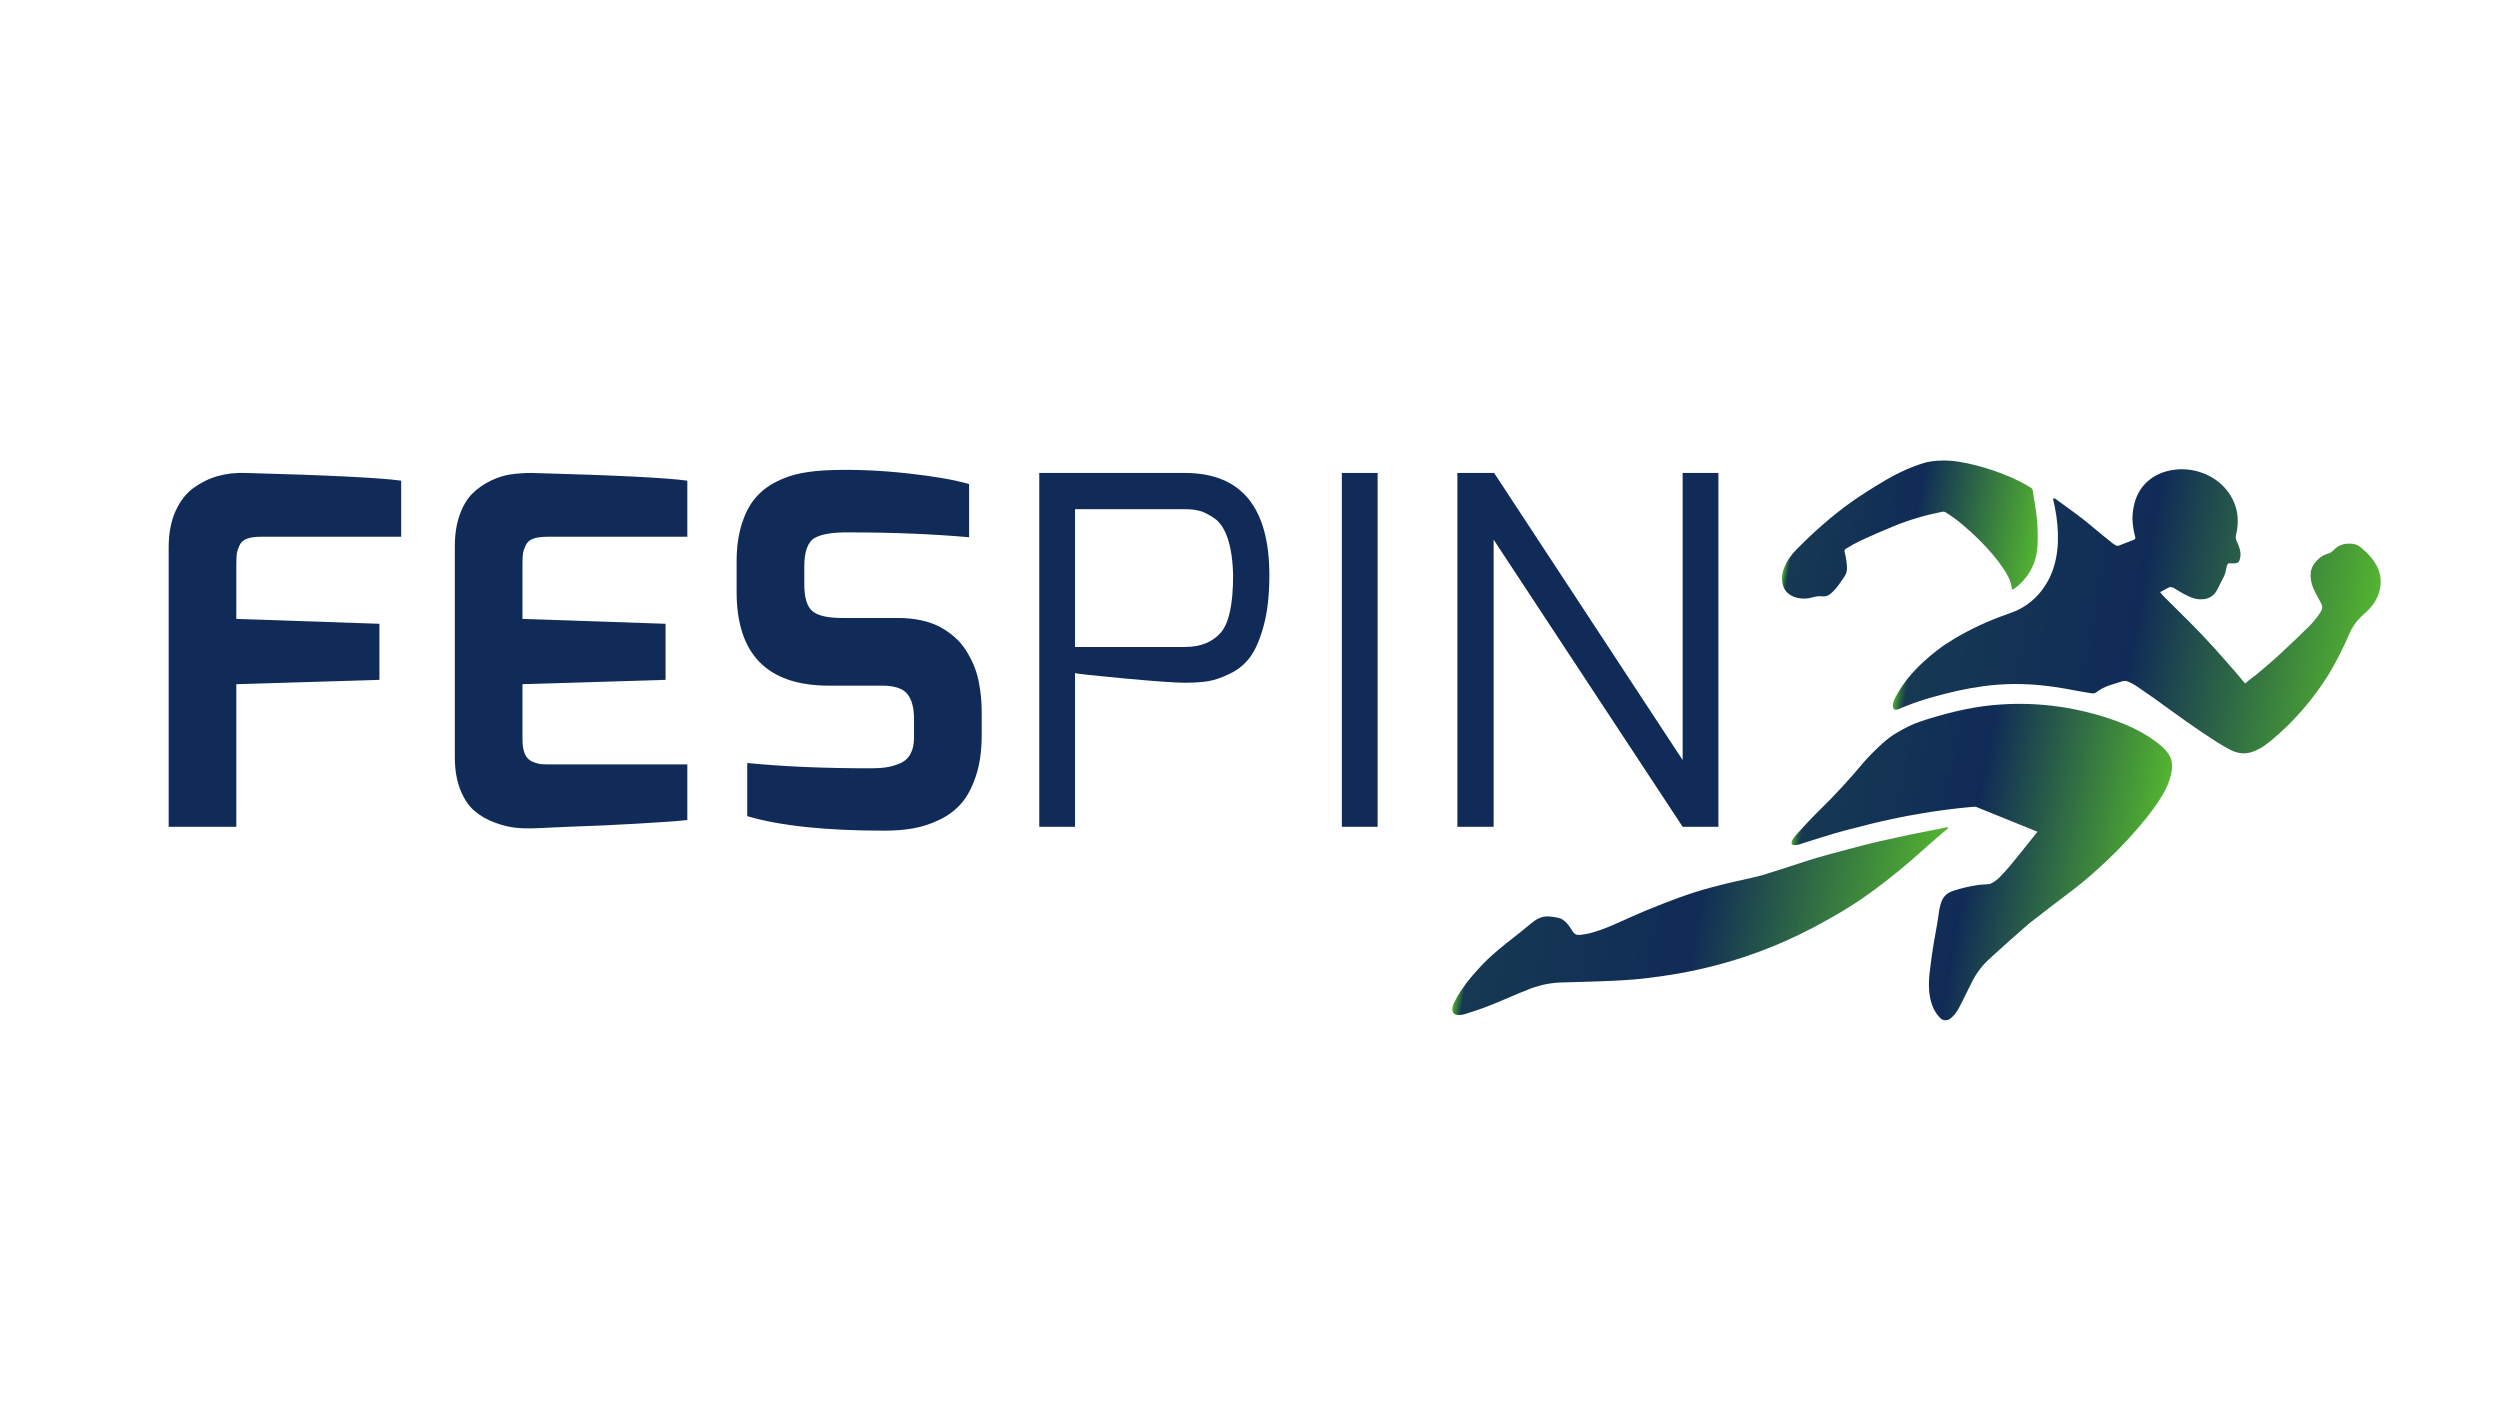 <svg xmlns="http://www.w3.org/2000/svg" xmlns:xlink="http://www.w3.org/1999/xlink" width="1920" zoomAndPan="magnify" viewBox="0 0 1440 810" height="1080" preserveAspectRatio="xMidYMid meet" version="1.2"><defs><clipPath id="88713b11b8"><path d="M 1026 265.207 L 1174 265.207 L 1174 345 L 1026 345 Z M 1026 265.207 "/></clipPath><clipPath id="dcb8b784f2"><path d="M 1034.59 344.195 C 1037.613 345.027 1040.625 345.02 1043.641 344.168 C 1044.816 343.832 1045.914 343.602 1046.945 343.48 C 1049.316 343.184 1051.367 344.195 1053.711 342.527 C 1057.184 340.055 1060.258 335.355 1062.605 331.766 C 1064.285 329.184 1063.965 326.492 1063.512 323.035 C 1063.328 321.605 1062.973 319.84 1062.453 317.73 C 1062.309 317.141 1062.551 316.523 1063.07 316.191 C 1065.922 314.375 1068.875 312.738 1071.93 311.301 C 1077.41 308.73 1083.664 306 1090.695 303.113 C 1099.395 299.543 1108.66 296.781 1118.516 294.82 C 1119.395 294.645 1120.125 294.73 1120.688 295.09 C 1124.031 297.184 1127.301 299.562 1130.496 302.254 C 1136.734 307.504 1142.441 313.133 1147.613 319.145 C 1149.535 321.379 1151.277 323.617 1152.82 325.844 C 1155.801 330.145 1158.418 334.312 1158.852 339.293 C 1158.871 339.547 1159.152 339.691 1159.375 339.562 C 1160.414 338.945 1161.391 338.242 1162.305 337.449 C 1167.305 333.117 1170.66 327.949 1172.367 321.938 C 1173.289 318.695 1173.754 314.637 1173.754 309.762 C 1173.754 303.246 1173.273 296.586 1172.051 290.004 C 1171.605 287.59 1171.219 285.121 1170.891 282.602 C 1170.797 281.902 1170.391 281.277 1169.781 280.902 C 1165.398 278.254 1160.953 275.996 1156.445 274.141 C 1150.234 271.582 1144.191 269.566 1138.332 268.082 C 1131.184 266.297 1125.312 265.125 1118.289 265.281 C 1114.199 265.375 1110.758 265.859 1107.973 266.746 C 1100.379 269.141 1093.152 272.383 1086.277 276.457 C 1077.973 281.383 1071.293 285.656 1066.223 289.27 C 1055.676 296.801 1045.152 305.922 1034.641 316.637 C 1031.504 319.84 1029.223 323.18 1027.816 326.664 C 1024.934 333.793 1026.281 341.891 1034.59 344.188 Z M 1034.59 344.195 "/></clipPath><linearGradient x1="279.003" gradientTransform="matrix(0.657,0,0,0.656,836.547,265.269)" y1="44.17" x2="519.547" gradientUnits="userSpaceOnUse" y2="86.594" id="d45e414cfb"><stop style="stop-color:#53b430;stop-opacity:1;" offset="0"/><stop style="stop-color:#53b430;stop-opacity:1;" offset="0.062"/><stop style="stop-color:#53b430;stop-opacity:1;" offset="0.078"/><stop style="stop-color:#4ba534;stop-opacity:1;" offset="0.082"/><stop style="stop-color:#449539;stop-opacity:1;" offset="0.086"/><stop style="stop-color:#367a40;stop-opacity:1;" offset="0.09"/><stop style="stop-color:#295f48;stop-opacity:1;" offset="0.094"/><stop style="stop-color:#1f4b4d;stop-opacity:1;" offset="0.098"/><stop style="stop-color:#163853;stop-opacity:1;" offset="0.102"/><stop style="stop-color:#163853;stop-opacity:1;" offset="0.109"/><stop style="stop-color:#163853;stop-opacity:1;" offset="0.125"/><stop style="stop-color:#153753;stop-opacity:1;" offset="0.156"/><stop style="stop-color:#153654;stop-opacity:1;" offset="0.188"/><stop style="stop-color:#143554;stop-opacity:1;" offset="0.219"/><stop style="stop-color:#143454;stop-opacity:1;" offset="0.25"/><stop style="stop-color:#143355;stop-opacity:1;" offset="0.281"/><stop style="stop-color:#133255;stop-opacity:1;" offset="0.312"/><stop style="stop-color:#133155;stop-opacity:1;" offset="0.344"/><stop style="stop-color:#123055;stop-opacity:1;" offset="0.375"/><stop style="stop-color:#122f56;stop-opacity:1;" offset="0.406"/><stop style="stop-color:#112e56;stop-opacity:1;" offset="0.438"/><stop style="stop-color:#112d56;stop-opacity:1;" offset="0.469"/><stop style="stop-color:#112c57;stop-opacity:1;" offset="0.5"/><stop style="stop-color:#102b57;stop-opacity:1;" offset="0.516"/><stop style="stop-color:#112c57;stop-opacity:1;" offset="0.52"/><stop style="stop-color:#112d56;stop-opacity:1;" offset="0.523"/><stop style="stop-color:#122f56;stop-opacity:1;" offset="0.527"/><stop style="stop-color:#123056;stop-opacity:1;" offset="0.531"/><stop style="stop-color:#133155;stop-opacity:1;" offset="0.535"/><stop style="stop-color:#143255;stop-opacity:1;" offset="0.539"/><stop style="stop-color:#143355;stop-opacity:1;" offset="0.543"/><stop style="stop-color:#153554;stop-opacity:1;" offset="0.547"/><stop style="stop-color:#153654;stop-opacity:1;" offset="0.551"/><stop style="stop-color:#163754;stop-opacity:1;" offset="0.555"/><stop style="stop-color:#163853;stop-opacity:1;" offset="0.559"/><stop style="stop-color:#173953;stop-opacity:1;" offset="0.562"/><stop style="stop-color:#183a53;stop-opacity:1;" offset="0.566"/><stop style="stop-color:#183c52;stop-opacity:1;" offset="0.57"/><stop style="stop-color:#193d52;stop-opacity:1;" offset="0.574"/><stop style="stop-color:#193e52;stop-opacity:1;" offset="0.578"/><stop style="stop-color:#1a3f51;stop-opacity:1;" offset="0.582"/><stop style="stop-color:#1a4051;stop-opacity:1;" offset="0.586"/><stop style="stop-color:#1b4251;stop-opacity:1;" offset="0.59"/><stop style="stop-color:#1c4350;stop-opacity:1;" offset="0.594"/><stop style="stop-color:#1c4450;stop-opacity:1;" offset="0.598"/><stop style="stop-color:#1d4550;stop-opacity:1;" offset="0.602"/><stop style="stop-color:#1d464f;stop-opacity:1;" offset="0.605"/><stop style="stop-color:#1e484f;stop-opacity:1;" offset="0.609"/><stop style="stop-color:#1f494f;stop-opacity:1;" offset="0.613"/><stop style="stop-color:#1f4a4e;stop-opacity:1;" offset="0.617"/><stop style="stop-color:#204b4e;stop-opacity:1;" offset="0.621"/><stop style="stop-color:#204c4e;stop-opacity:1;" offset="0.625"/><stop style="stop-color:#214d4d;stop-opacity:1;" offset="0.629"/><stop style="stop-color:#214f4d;stop-opacity:1;" offset="0.633"/><stop style="stop-color:#22504c;stop-opacity:1;" offset="0.637"/><stop style="stop-color:#23514c;stop-opacity:1;" offset="0.641"/><stop style="stop-color:#23524c;stop-opacity:1;" offset="0.645"/><stop style="stop-color:#24534b;stop-opacity:1;" offset="0.648"/><stop style="stop-color:#24554b;stop-opacity:1;" offset="0.652"/><stop style="stop-color:#25564b;stop-opacity:1;" offset="0.656"/><stop style="stop-color:#25574a;stop-opacity:1;" offset="0.66"/><stop style="stop-color:#26584a;stop-opacity:1;" offset="0.664"/><stop style="stop-color:#27594a;stop-opacity:1;" offset="0.668"/><stop style="stop-color:#275a49;stop-opacity:1;" offset="0.672"/><stop style="stop-color:#285c49;stop-opacity:1;" offset="0.676"/><stop style="stop-color:#285d49;stop-opacity:1;" offset="0.68"/><stop style="stop-color:#295e48;stop-opacity:1;" offset="0.684"/><stop style="stop-color:#295f48;stop-opacity:1;" offset="0.688"/><stop style="stop-color:#2a6048;stop-opacity:1;" offset="0.691"/><stop style="stop-color:#2b6247;stop-opacity:1;" offset="0.695"/><stop style="stop-color:#2b6347;stop-opacity:1;" offset="0.699"/><stop style="stop-color:#2c6447;stop-opacity:1;" offset="0.703"/><stop style="stop-color:#2c6546;stop-opacity:1;" offset="0.707"/><stop style="stop-color:#2d6646;stop-opacity:1;" offset="0.711"/><stop style="stop-color:#2e6746;stop-opacity:1;" offset="0.715"/><stop style="stop-color:#2e6945;stop-opacity:1;" offset="0.719"/><stop style="stop-color:#2f6a45;stop-opacity:1;" offset="0.723"/><stop style="stop-color:#2f6b45;stop-opacity:1;" offset="0.727"/><stop style="stop-color:#306c44;stop-opacity:1;" offset="0.73"/><stop style="stop-color:#306d44;stop-opacity:1;" offset="0.734"/><stop style="stop-color:#316f44;stop-opacity:1;" offset="0.738"/><stop style="stop-color:#327043;stop-opacity:1;" offset="0.742"/><stop style="stop-color:#327143;stop-opacity:1;" offset="0.746"/><stop style="stop-color:#337243;stop-opacity:1;" offset="0.75"/><stop style="stop-color:#337342;stop-opacity:1;" offset="0.754"/><stop style="stop-color:#347542;stop-opacity:1;" offset="0.758"/><stop style="stop-color:#347642;stop-opacity:1;" offset="0.762"/><stop style="stop-color:#357741;stop-opacity:1;" offset="0.766"/><stop style="stop-color:#367841;stop-opacity:1;" offset="0.77"/><stop style="stop-color:#367941;stop-opacity:1;" offset="0.773"/><stop style="stop-color:#377a40;stop-opacity:1;" offset="0.777"/><stop style="stop-color:#377c40;stop-opacity:1;" offset="0.781"/><stop style="stop-color:#387d40;stop-opacity:1;" offset="0.785"/><stop style="stop-color:#397e3f;stop-opacity:1;" offset="0.789"/><stop style="stop-color:#397f3f;stop-opacity:1;" offset="0.793"/><stop style="stop-color:#3a803f;stop-opacity:1;" offset="0.797"/><stop style="stop-color:#3a823e;stop-opacity:1;" offset="0.801"/><stop style="stop-color:#3b833e;stop-opacity:1;" offset="0.805"/><stop style="stop-color:#3b843e;stop-opacity:1;" offset="0.809"/><stop style="stop-color:#3c853d;stop-opacity:1;" offset="0.812"/><stop style="stop-color:#3d863d;stop-opacity:1;" offset="0.816"/><stop style="stop-color:#3d873d;stop-opacity:1;" offset="0.82"/><stop style="stop-color:#3e893c;stop-opacity:1;" offset="0.824"/><stop style="stop-color:#3e8a3c;stop-opacity:1;" offset="0.828"/><stop style="stop-color:#3f8b3c;stop-opacity:1;" offset="0.832"/><stop style="stop-color:#3f8c3b;stop-opacity:1;" offset="0.836"/><stop style="stop-color:#408d3b;stop-opacity:1;" offset="0.84"/><stop style="stop-color:#418f3b;stop-opacity:1;" offset="0.844"/><stop style="stop-color:#41903a;stop-opacity:1;" offset="0.848"/><stop style="stop-color:#42913a;stop-opacity:1;" offset="0.852"/><stop style="stop-color:#42923a;stop-opacity:1;" offset="0.855"/><stop style="stop-color:#439339;stop-opacity:1;" offset="0.859"/><stop style="stop-color:#439439;stop-opacity:1;" offset="0.863"/><stop style="stop-color:#449639;stop-opacity:1;" offset="0.867"/><stop style="stop-color:#459738;stop-opacity:1;" offset="0.871"/><stop style="stop-color:#459838;stop-opacity:1;" offset="0.875"/><stop style="stop-color:#469938;stop-opacity:1;" offset="0.879"/><stop style="stop-color:#469a37;stop-opacity:1;" offset="0.883"/><stop style="stop-color:#479c37;stop-opacity:1;" offset="0.887"/><stop style="stop-color:#489d37;stop-opacity:1;" offset="0.891"/><stop style="stop-color:#489e36;stop-opacity:1;" offset="0.895"/><stop style="stop-color:#499f36;stop-opacity:1;" offset="0.898"/><stop style="stop-color:#49a036;stop-opacity:1;" offset="0.902"/><stop style="stop-color:#4aa135;stop-opacity:1;" offset="0.906"/><stop style="stop-color:#4aa335;stop-opacity:1;" offset="0.91"/><stop style="stop-color:#4ba435;stop-opacity:1;" offset="0.914"/><stop style="stop-color:#4ca534;stop-opacity:1;" offset="0.918"/><stop style="stop-color:#4ca634;stop-opacity:1;" offset="0.922"/><stop style="stop-color:#4da734;stop-opacity:1;" offset="0.926"/><stop style="stop-color:#4da933;stop-opacity:1;" offset="0.93"/><stop style="stop-color:#4eaa33;stop-opacity:1;" offset="0.934"/><stop style="stop-color:#4eab33;stop-opacity:1;" offset="0.938"/><stop style="stop-color:#4fac32;stop-opacity:1;" offset="0.941"/><stop style="stop-color:#50ad32;stop-opacity:1;" offset="0.945"/><stop style="stop-color:#50af32;stop-opacity:1;" offset="0.949"/><stop style="stop-color:#51b031;stop-opacity:1;" offset="0.953"/><stop style="stop-color:#51b131;stop-opacity:1;" offset="0.957"/><stop style="stop-color:#52b230;stop-opacity:1;" offset="0.961"/><stop style="stop-color:#52b330;stop-opacity:1;" offset="0.965"/><stop style="stop-color:#53b430;stop-opacity:1;" offset="0.969"/><stop style="stop-color:#53b430;stop-opacity:1;" offset="1"/></linearGradient><clipPath id="d178acd500"><path d="M 1090 270 L 1371.297 270 L 1371.297 434 L 1090 434 Z M 1090 270 "/></clipPath><clipPath id="b98c55c3b9"><path d="M 1360.375 315.727 C 1357.801 313.492 1355.473 312.961 1352.125 313.164 C 1349.379 313.336 1347.16 314.176 1345.457 315.691 C 1343.973 317.016 1342.875 318.453 1340.828 318.945 C 1337.68 319.688 1334.836 322.16 1333.016 324.656 C 1329.379 329.648 1330.922 336.352 1333.734 341.465 C 1334.98 343.723 1336.078 345.773 1337.035 347.617 C 1337.852 349.188 1337.793 350.715 1336.852 352.211 C 1334.992 355.156 1332.906 357.828 1330.566 360.215 C 1326.887 363.977 1320.754 369.828 1312.184 377.762 C 1309.316 380.406 1305.215 383.957 1299.859 388.398 C 1297.777 390.129 1295.395 391.617 1293.496 393.508 C 1293.363 393.641 1293.148 393.633 1293.023 393.488 L 1287.242 386.633 L 1275.906 373.777 C 1265.953 362.73 1256.672 353.801 1246.559 343.762 C 1245.84 343.051 1245.125 342.258 1244.402 341.387 C 1244.285 341.242 1244.332 341.023 1244.496 340.934 C 1245.895 340.211 1247.305 339.445 1248.738 338.625 C 1249.809 338.008 1250.852 338 1251.879 338.598 C 1256.469 341.281 1258.84 342.863 1262.566 344.266 C 1267.773 346.223 1274.219 345.387 1276.988 339.895 C 1278.539 336.832 1279.891 334.168 1281.035 331.906 C 1281.594 330.789 1282.105 329 1282.566 326.523 C 1282.789 325.336 1283.203 324.328 1284.508 324.449 C 1285.875 324.582 1287.059 324.57 1288.043 324.398 C 1288.465 324.328 1288.996 324.02 1289.645 323.469 C 1290.77 320.941 1290.828 318.266 1289.828 315.422 C 1289.336 314.02 1288.82 312.746 1288.281 311.609 C 1287.809 310.613 1287.664 309.348 1287.871 308.52 C 1289.77 301.125 1289.207 294.277 1286.184 287.969 C 1280.141 275.367 1265.52 268.594 1251.863 270.637 C 1239.883 272.426 1231.168 279.98 1228.93 292.23 C 1228.449 294.832 1228.25 297.203 1228.312 299.34 C 1228.477 302.719 1229.008 306.086 1229.906 309.426 C 1230.062 310.016 1229.762 310.625 1229.191 310.852 L 1220.535 314.242 C 1219.957 314.465 1219.305 314.434 1218.766 314.137 C 1217.953 313.695 1217.23 313.238 1216.598 312.738 C 1213.789 310.543 1209.398 306.938 1203.43 301.941 C 1199.699 298.816 1193.254 293.973 1184.086 287.426 C 1183.719 287.164 1183.336 287.039 1182.949 287.066 C 1182.707 287.078 1182.543 287.312 1182.594 287.543 C 1185.629 300.285 1186.84 314.293 1182.941 326.746 C 1179.461 337.91 1171.723 347.27 1160.977 351.938 C 1160.098 352.316 1158.234 353.027 1155.367 354.062 C 1145.09 357.656 1135.258 362.238 1125.879 367.789 C 1124.559 368.57 1123.242 369.41 1121.93 370.301 C 1120.82 370.957 1119.715 371.68 1118.617 372.473 C 1108.832 379.598 1099.172 388.645 1093.383 398.809 C 1091.707 401.75 1089.152 405.766 1090.875 408.363 C 1091.367 409.098 1092.82 408.77 1093.461 408.496 C 1099.914 405.711 1106.391 403.422 1112.898 401.613 C 1123.219 398.738 1131.797 396.723 1141.938 395.305 C 1154.055 393.621 1166.527 393.562 1179.363 395.129 C 1184.734 395.785 1191.527 396.914 1199.746 398.516 C 1200.441 398.645 1202.082 398.914 1204.672 399.309 C 1205.828 399.48 1206.648 399.375 1207.141 398.992 C 1209.539 397.129 1212.141 395.727 1214.945 394.793 C 1219.055 393.43 1221.551 392.637 1222.426 392.414 C 1223.555 392.125 1224.48 392.117 1225.219 392.395 C 1227.074 393.09 1228.93 394.066 1230.773 395.32 C 1234.059 397.559 1237.309 399.793 1240.516 402.031 C 1255.285 412.715 1264.871 419.773 1277.238 427.633 C 1279.484 429.059 1281.91 430.453 1284.508 431.812 C 1288.148 433.715 1292.078 434.516 1296.062 433.453 C 1300.582 432.254 1304.621 429.516 1308.188 426.543 C 1311.855 423.488 1315.191 420.469 1318.191 417.477 C 1326.973 408.73 1334.652 399.113 1341.227 388.605 C 1345.758 381.043 1349.758 373.203 1353.227 365.07 C 1354.855 361.254 1357.082 358.004 1359.906 355.32 C 1361.379 353.918 1362.496 352.875 1363.258 352.188 C 1366.555 349.176 1369.023 345.527 1370.273 341.434 C 1373.609 330.461 1368.277 322.562 1360.355 315.719 Z M 1360.375 315.727 "/></clipPath><linearGradient x1="370.065" gradientTransform="matrix(0.657,0,0,0.656,836.547,265.269)" y1="87.389" x2="829.907" gradientUnits="userSpaceOnUse" y2="168.472" id="ce96831899"><stop style="stop-color:#53b430;stop-opacity:1;" offset="0"/><stop style="stop-color:#53b430;stop-opacity:1;" offset="0.062"/><stop style="stop-color:#53b430;stop-opacity:1;" offset="0.078"/><stop style="stop-color:#4ba434;stop-opacity:1;" offset="0.082"/><stop style="stop-color:#439439;stop-opacity:1;" offset="0.086"/><stop style="stop-color:#367841;stop-opacity:1;" offset="0.09"/><stop style="stop-color:#285c49;stop-opacity:1;" offset="0.094"/><stop style="stop-color:#1f4a4e;stop-opacity:1;" offset="0.098"/><stop style="stop-color:#163853;stop-opacity:1;" offset="0.102"/><stop style="stop-color:#163853;stop-opacity:1;" offset="0.109"/><stop style="stop-color:#163853;stop-opacity:1;" offset="0.125"/><stop style="stop-color:#153753;stop-opacity:1;" offset="0.141"/><stop style="stop-color:#153753;stop-opacity:1;" offset="0.156"/><stop style="stop-color:#153654;stop-opacity:1;" offset="0.172"/><stop style="stop-color:#153654;stop-opacity:1;" offset="0.188"/><stop style="stop-color:#153554;stop-opacity:1;" offset="0.203"/><stop style="stop-color:#143554;stop-opacity:1;" offset="0.219"/><stop style="stop-color:#143454;stop-opacity:1;" offset="0.234"/><stop style="stop-color:#143454;stop-opacity:1;" offset="0.25"/><stop style="stop-color:#143354;stop-opacity:1;" offset="0.266"/><stop style="stop-color:#133255;stop-opacity:1;" offset="0.281"/><stop style="stop-color:#133255;stop-opacity:1;" offset="0.297"/><stop style="stop-color:#133155;stop-opacity:1;" offset="0.312"/><stop style="stop-color:#133155;stop-opacity:1;" offset="0.328"/><stop style="stop-color:#123055;stop-opacity:1;" offset="0.344"/><stop style="stop-color:#123055;stop-opacity:1;" offset="0.359"/><stop style="stop-color:#122f56;stop-opacity:1;" offset="0.375"/><stop style="stop-color:#122f56;stop-opacity:1;" offset="0.391"/><stop style="stop-color:#122e56;stop-opacity:1;" offset="0.406"/><stop style="stop-color:#112e56;stop-opacity:1;" offset="0.422"/><stop style="stop-color:#112d56;stop-opacity:1;" offset="0.438"/><stop style="stop-color:#112d56;stop-opacity:1;" offset="0.453"/><stop style="stop-color:#112c57;stop-opacity:1;" offset="0.469"/><stop style="stop-color:#102c57;stop-opacity:1;" offset="0.484"/><stop style="stop-color:#102b57;stop-opacity:1;" offset="0.5"/><stop style="stop-color:#102c57;stop-opacity:1;" offset="0.508"/><stop style="stop-color:#112d56;stop-opacity:1;" offset="0.512"/><stop style="stop-color:#122f56;stop-opacity:1;" offset="0.516"/><stop style="stop-color:#123056;stop-opacity:1;" offset="0.52"/><stop style="stop-color:#133155;stop-opacity:1;" offset="0.523"/><stop style="stop-color:#143255;stop-opacity:1;" offset="0.527"/><stop style="stop-color:#143355;stop-opacity:1;" offset="0.531"/><stop style="stop-color:#153554;stop-opacity:1;" offset="0.535"/><stop style="stop-color:#153654;stop-opacity:1;" offset="0.539"/><stop style="stop-color:#163754;stop-opacity:1;" offset="0.543"/><stop style="stop-color:#173853;stop-opacity:1;" offset="0.547"/><stop style="stop-color:#173a53;stop-opacity:1;" offset="0.551"/><stop style="stop-color:#183b53;stop-opacity:1;" offset="0.555"/><stop style="stop-color:#183c52;stop-opacity:1;" offset="0.559"/><stop style="stop-color:#193d52;stop-opacity:1;" offset="0.562"/><stop style="stop-color:#193e51;stop-opacity:1;" offset="0.566"/><stop style="stop-color:#1a4051;stop-opacity:1;" offset="0.57"/><stop style="stop-color:#1b4151;stop-opacity:1;" offset="0.574"/><stop style="stop-color:#1b4250;stop-opacity:1;" offset="0.578"/><stop style="stop-color:#1c4350;stop-opacity:1;" offset="0.582"/><stop style="stop-color:#1c4450;stop-opacity:1;" offset="0.586"/><stop style="stop-color:#1d464f;stop-opacity:1;" offset="0.59"/><stop style="stop-color:#1e474f;stop-opacity:1;" offset="0.594"/><stop style="stop-color:#1e484f;stop-opacity:1;" offset="0.598"/><stop style="stop-color:#1f494e;stop-opacity:1;" offset="0.602"/><stop style="stop-color:#1f4b4e;stop-opacity:1;" offset="0.605"/><stop style="stop-color:#204c4e;stop-opacity:1;" offset="0.609"/><stop style="stop-color:#214d4d;stop-opacity:1;" offset="0.613"/><stop style="stop-color:#214e4d;stop-opacity:1;" offset="0.617"/><stop style="stop-color:#224f4d;stop-opacity:1;" offset="0.621"/><stop style="stop-color:#22514c;stop-opacity:1;" offset="0.625"/><stop style="stop-color:#23524c;stop-opacity:1;" offset="0.629"/><stop style="stop-color:#24534c;stop-opacity:1;" offset="0.633"/><stop style="stop-color:#24544b;stop-opacity:1;" offset="0.637"/><stop style="stop-color:#25554b;stop-opacity:1;" offset="0.641"/><stop style="stop-color:#25574b;stop-opacity:1;" offset="0.645"/><stop style="stop-color:#26584a;stop-opacity:1;" offset="0.648"/><stop style="stop-color:#27594a;stop-opacity:1;" offset="0.652"/><stop style="stop-color:#275a49;stop-opacity:1;" offset="0.656"/><stop style="stop-color:#285c49;stop-opacity:1;" offset="0.66"/><stop style="stop-color:#285d49;stop-opacity:1;" offset="0.664"/><stop style="stop-color:#295e48;stop-opacity:1;" offset="0.668"/><stop style="stop-color:#295f48;stop-opacity:1;" offset="0.672"/><stop style="stop-color:#2a6048;stop-opacity:1;" offset="0.676"/><stop style="stop-color:#2b6247;stop-opacity:1;" offset="0.68"/><stop style="stop-color:#2b6347;stop-opacity:1;" offset="0.684"/><stop style="stop-color:#2c6447;stop-opacity:1;" offset="0.688"/><stop style="stop-color:#2c6546;stop-opacity:1;" offset="0.691"/><stop style="stop-color:#2d6646;stop-opacity:1;" offset="0.695"/><stop style="stop-color:#2e6846;stop-opacity:1;" offset="0.699"/><stop style="stop-color:#2e6945;stop-opacity:1;" offset="0.703"/><stop style="stop-color:#2f6a45;stop-opacity:1;" offset="0.707"/><stop style="stop-color:#2f6b45;stop-opacity:1;" offset="0.711"/><stop style="stop-color:#306d44;stop-opacity:1;" offset="0.715"/><stop style="stop-color:#316e44;stop-opacity:1;" offset="0.719"/><stop style="stop-color:#316f44;stop-opacity:1;" offset="0.723"/><stop style="stop-color:#327043;stop-opacity:1;" offset="0.727"/><stop style="stop-color:#327143;stop-opacity:1;" offset="0.73"/><stop style="stop-color:#337343;stop-opacity:1;" offset="0.734"/><stop style="stop-color:#347442;stop-opacity:1;" offset="0.738"/><stop style="stop-color:#347542;stop-opacity:1;" offset="0.742"/><stop style="stop-color:#357642;stop-opacity:1;" offset="0.746"/><stop style="stop-color:#357741;stop-opacity:1;" offset="0.75"/><stop style="stop-color:#367941;stop-opacity:1;" offset="0.754"/><stop style="stop-color:#377a40;stop-opacity:1;" offset="0.758"/><stop style="stop-color:#377b40;stop-opacity:1;" offset="0.762"/><stop style="stop-color:#387c40;stop-opacity:1;" offset="0.766"/><stop style="stop-color:#387e3f;stop-opacity:1;" offset="0.77"/><stop style="stop-color:#397f3f;stop-opacity:1;" offset="0.773"/><stop style="stop-color:#39803f;stop-opacity:1;" offset="0.777"/><stop style="stop-color:#3a813e;stop-opacity:1;" offset="0.781"/><stop style="stop-color:#3b823e;stop-opacity:1;" offset="0.785"/><stop style="stop-color:#3b843e;stop-opacity:1;" offset="0.789"/><stop style="stop-color:#3c853d;stop-opacity:1;" offset="0.793"/><stop style="stop-color:#3c863d;stop-opacity:1;" offset="0.797"/><stop style="stop-color:#3d873d;stop-opacity:1;" offset="0.801"/><stop style="stop-color:#3e893c;stop-opacity:1;" offset="0.805"/><stop style="stop-color:#3e8a3c;stop-opacity:1;" offset="0.809"/><stop style="stop-color:#3f8b3c;stop-opacity:1;" offset="0.812"/><stop style="stop-color:#3f8c3b;stop-opacity:1;" offset="0.816"/><stop style="stop-color:#408d3b;stop-opacity:1;" offset="0.82"/><stop style="stop-color:#418f3b;stop-opacity:1;" offset="0.824"/><stop style="stop-color:#41903a;stop-opacity:1;" offset="0.828"/><stop style="stop-color:#42913a;stop-opacity:1;" offset="0.832"/><stop style="stop-color:#42923a;stop-opacity:1;" offset="0.836"/><stop style="stop-color:#439339;stop-opacity:1;" offset="0.84"/><stop style="stop-color:#449539;stop-opacity:1;" offset="0.844"/><stop style="stop-color:#449639;stop-opacity:1;" offset="0.848"/><stop style="stop-color:#459738;stop-opacity:1;" offset="0.852"/><stop style="stop-color:#459838;stop-opacity:1;" offset="0.855"/><stop style="stop-color:#469a37;stop-opacity:1;" offset="0.859"/><stop style="stop-color:#479b37;stop-opacity:1;" offset="0.863"/><stop style="stop-color:#479c37;stop-opacity:1;" offset="0.867"/><stop style="stop-color:#489d36;stop-opacity:1;" offset="0.871"/><stop style="stop-color:#489e36;stop-opacity:1;" offset="0.875"/><stop style="stop-color:#49a036;stop-opacity:1;" offset="0.879"/><stop style="stop-color:#49a135;stop-opacity:1;" offset="0.883"/><stop style="stop-color:#4aa235;stop-opacity:1;" offset="0.887"/><stop style="stop-color:#4ba335;stop-opacity:1;" offset="0.891"/><stop style="stop-color:#4ba434;stop-opacity:1;" offset="0.895"/><stop style="stop-color:#4ca634;stop-opacity:1;" offset="0.898"/><stop style="stop-color:#4ca734;stop-opacity:1;" offset="0.902"/><stop style="stop-color:#4da833;stop-opacity:1;" offset="0.906"/><stop style="stop-color:#4ea933;stop-opacity:1;" offset="0.91"/><stop style="stop-color:#4eab33;stop-opacity:1;" offset="0.914"/><stop style="stop-color:#4fac32;stop-opacity:1;" offset="0.918"/><stop style="stop-color:#4fad32;stop-opacity:1;" offset="0.922"/><stop style="stop-color:#50ae32;stop-opacity:1;" offset="0.926"/><stop style="stop-color:#51af31;stop-opacity:1;" offset="0.93"/><stop style="stop-color:#51b131;stop-opacity:1;" offset="0.934"/><stop style="stop-color:#52b231;stop-opacity:1;" offset="0.938"/><stop style="stop-color:#52b330;stop-opacity:1;" offset="0.941"/><stop style="stop-color:#53b430;stop-opacity:1;" offset="0.945"/><stop style="stop-color:#53b430;stop-opacity:1;" offset="0.953"/><stop style="stop-color:#53b430;stop-opacity:1;" offset="0.969"/><stop style="stop-color:#53b430;stop-opacity:1;" offset="1"/></linearGradient><clipPath id="9bfd0fa270"><path d="M 1031 405 L 1252 405 L 1252 587.707 L 1031 587.707 Z M 1031 405 "/></clipPath><clipPath id="881ab85caf"><path d="M 1245.297 430.035 C 1236.527 422.457 1225.961 417.523 1214.754 413.82 C 1192.781 406.57 1170.477 404.012 1147.82 406.16 C 1140.996 406.801 1133.832 408.016 1126.344 409.812 C 1118.863 411.605 1111.875 413.617 1105.383 415.848 C 1101.457 417.199 1097.035 419.359 1092.117 422.332 C 1089.477 423.918 1086.895 425.855 1084.371 428.125 C 1080.711 431.418 1077.199 434.938 1073.844 438.668 C 1065.742 448.445 1057.133 457.797 1047.996 466.711 C 1042.82 471.77 1038.953 476.113 1034.512 480.957 C 1033.445 482.113 1031.668 484.328 1031.961 485.84 C 1032.047 486.285 1032.402 486.625 1032.848 486.691 C 1033.965 486.863 1035.074 486.777 1036.172 486.434 C 1045.152 483.652 1054.551 480.453 1063.371 478.18 C 1072.68 475.793 1077.383 474.594 1077.461 474.574 C 1096.285 470.008 1114.973 466.688 1134.809 464.875 C 1135.887 464.797 1136.938 464.73 1137.977 464.66 L 1173.578 479.086 C 1173.254 479.488 1172.926 479.887 1172.605 480.293 C 1166.293 488.254 1161.477 494.242 1158.16 498.254 C 1156.031 500.816 1153.996 503.023 1151.684 505.383 C 1150.074 507.023 1148.23 508.297 1146.141 509.195 C 1144 509.457 1141.484 509.48 1139.711 509.715 C 1134.93 510.371 1130.074 511.492 1125.148 513.086 C 1120.727 514.512 1118.719 517.168 1117.648 521.359 C 1117.246 522.93 1116.988 524.117 1116.898 524.918 C 1116.496 528.344 1115.543 534.059 1114.039 542.062 C 1113.305 545.973 1112.453 552.008 1111.473 560.156 C 1110.422 568.938 1110.914 580.207 1117.961 586.758 C 1118.738 587.473 1119.855 587.762 1121.32 587.609 C 1124.379 587.297 1127.898 581.699 1129.074 579.23 C 1130.207 576.848 1132.531 572.172 1136.059 565.195 C 1138.18 560.996 1140.91 557.211 1144.27 553.832 C 1144.551 553.551 1145.727 552.469 1147.789 550.578 C 1154.77 544.215 1161.801 537.969 1168.898 531.828 C 1177.043 525.461 1185.223 519.188 1193.426 513.008 C 1199.582 508.371 1206.406 502.512 1213.898 495.43 C 1221.879 487.887 1229.309 479.855 1236.18 471.324 C 1238.879 467.973 1241.434 464.461 1243.852 460.789 C 1247.121 455.82 1249.887 450.223 1250.852 444.301 C 1251.543 440.082 1251.082 437.109 1248.641 433.73 C 1247.582 432.273 1246.473 431.047 1245.305 430.043 Z M 1245.297 430.035 "/></clipPath><linearGradient x1="278.316" gradientTransform="matrix(0.657,0,0,0.656,836.547,265.269)" y1="317.747" x2="650.852" gradientUnits="userSpaceOnUse" y2="383.444" id="4e47e57cdf"><stop style="stop-color:#53b430;stop-opacity:1;" offset="0"/><stop style="stop-color:#53b430;stop-opacity:1;" offset="0.031"/><stop style="stop-color:#53b430;stop-opacity:1;" offset="0.047"/><stop style="stop-color:#53b430;stop-opacity:1;" offset="0.055"/><stop style="stop-color:#4aa335;stop-opacity:1;" offset="0.059"/><stop style="stop-color:#42923a;stop-opacity:1;" offset="0.062"/><stop style="stop-color:#347542;stop-opacity:1;" offset="0.066"/><stop style="stop-color:#26584a;stop-opacity:1;" offset="0.07"/><stop style="stop-color:#1e484e;stop-opacity:1;" offset="0.074"/><stop style="stop-color:#163853;stop-opacity:1;" offset="0.078"/><stop style="stop-color:#163853;stop-opacity:1;" offset="0.094"/><stop style="stop-color:#163753;stop-opacity:1;" offset="0.109"/><stop style="stop-color:#153753;stop-opacity:1;" offset="0.125"/><stop style="stop-color:#153653;stop-opacity:1;" offset="0.129"/><stop style="stop-color:#153654;stop-opacity:1;" offset="0.141"/><stop style="stop-color:#153654;stop-opacity:1;" offset="0.156"/><stop style="stop-color:#153554;stop-opacity:1;" offset="0.172"/><stop style="stop-color:#143554;stop-opacity:1;" offset="0.188"/><stop style="stop-color:#143454;stop-opacity:1;" offset="0.203"/><stop style="stop-color:#143454;stop-opacity:1;" offset="0.219"/><stop style="stop-color:#143354;stop-opacity:1;" offset="0.234"/><stop style="stop-color:#133355;stop-opacity:1;" offset="0.25"/><stop style="stop-color:#133255;stop-opacity:1;" offset="0.266"/><stop style="stop-color:#133255;stop-opacity:1;" offset="0.281"/><stop style="stop-color:#133155;stop-opacity:1;" offset="0.297"/><stop style="stop-color:#133155;stop-opacity:1;" offset="0.312"/><stop style="stop-color:#123055;stop-opacity:1;" offset="0.328"/><stop style="stop-color:#122f56;stop-opacity:1;" offset="0.344"/><stop style="stop-color:#122f56;stop-opacity:1;" offset="0.359"/><stop style="stop-color:#122e56;stop-opacity:1;" offset="0.375"/><stop style="stop-color:#112e56;stop-opacity:1;" offset="0.391"/><stop style="stop-color:#112d56;stop-opacity:1;" offset="0.406"/><stop style="stop-color:#112d56;stop-opacity:1;" offset="0.422"/><stop style="stop-color:#112c57;stop-opacity:1;" offset="0.438"/><stop style="stop-color:#102c57;stop-opacity:1;" offset="0.453"/><stop style="stop-color:#102b57;stop-opacity:1;" offset="0.469"/><stop style="stop-color:#112c57;stop-opacity:1;" offset="0.473"/><stop style="stop-color:#112e56;stop-opacity:1;" offset="0.477"/><stop style="stop-color:#122f56;stop-opacity:1;" offset="0.48"/><stop style="stop-color:#123056;stop-opacity:1;" offset="0.484"/><stop style="stop-color:#133155;stop-opacity:1;" offset="0.488"/><stop style="stop-color:#143355;stop-opacity:1;" offset="0.492"/><stop style="stop-color:#143454;stop-opacity:1;" offset="0.496"/><stop style="stop-color:#153554;stop-opacity:1;" offset="0.5"/><stop style="stop-color:#163654;stop-opacity:1;" offset="0.504"/><stop style="stop-color:#163853;stop-opacity:1;" offset="0.508"/><stop style="stop-color:#173953;stop-opacity:1;" offset="0.512"/><stop style="stop-color:#173a53;stop-opacity:1;" offset="0.516"/><stop style="stop-color:#183b52;stop-opacity:1;" offset="0.52"/><stop style="stop-color:#193d52;stop-opacity:1;" offset="0.523"/><stop style="stop-color:#193e52;stop-opacity:1;" offset="0.527"/><stop style="stop-color:#1a3f51;stop-opacity:1;" offset="0.531"/><stop style="stop-color:#1a4051;stop-opacity:1;" offset="0.535"/><stop style="stop-color:#1b4251;stop-opacity:1;" offset="0.539"/><stop style="stop-color:#1c4350;stop-opacity:1;" offset="0.543"/><stop style="stop-color:#1c4450;stop-opacity:1;" offset="0.547"/><stop style="stop-color:#1d454f;stop-opacity:1;" offset="0.551"/><stop style="stop-color:#1d474f;stop-opacity:1;" offset="0.555"/><stop style="stop-color:#1e484f;stop-opacity:1;" offset="0.559"/><stop style="stop-color:#1f494e;stop-opacity:1;" offset="0.562"/><stop style="stop-color:#1f4a4e;stop-opacity:1;" offset="0.566"/><stop style="stop-color:#204c4e;stop-opacity:1;" offset="0.57"/><stop style="stop-color:#204d4d;stop-opacity:1;" offset="0.574"/><stop style="stop-color:#214e4d;stop-opacity:1;" offset="0.578"/><stop style="stop-color:#224f4d;stop-opacity:1;" offset="0.582"/><stop style="stop-color:#22514c;stop-opacity:1;" offset="0.586"/><stop style="stop-color:#23524c;stop-opacity:1;" offset="0.59"/><stop style="stop-color:#24534c;stop-opacity:1;" offset="0.594"/><stop style="stop-color:#24544b;stop-opacity:1;" offset="0.598"/><stop style="stop-color:#25564b;stop-opacity:1;" offset="0.602"/><stop style="stop-color:#25574b;stop-opacity:1;" offset="0.605"/><stop style="stop-color:#26584a;stop-opacity:1;" offset="0.609"/><stop style="stop-color:#27594a;stop-opacity:1;" offset="0.613"/><stop style="stop-color:#275b49;stop-opacity:1;" offset="0.617"/><stop style="stop-color:#285c49;stop-opacity:1;" offset="0.621"/><stop style="stop-color:#285d49;stop-opacity:1;" offset="0.625"/><stop style="stop-color:#295e48;stop-opacity:1;" offset="0.629"/><stop style="stop-color:#2a6048;stop-opacity:1;" offset="0.633"/><stop style="stop-color:#2a6148;stop-opacity:1;" offset="0.637"/><stop style="stop-color:#2b6247;stop-opacity:1;" offset="0.641"/><stop style="stop-color:#2b6347;stop-opacity:1;" offset="0.645"/><stop style="stop-color:#2c6547;stop-opacity:1;" offset="0.648"/><stop style="stop-color:#2d6646;stop-opacity:1;" offset="0.652"/><stop style="stop-color:#2d6746;stop-opacity:1;" offset="0.656"/><stop style="stop-color:#2e6846;stop-opacity:1;" offset="0.66"/><stop style="stop-color:#2f6a45;stop-opacity:1;" offset="0.664"/><stop style="stop-color:#2f6b45;stop-opacity:1;" offset="0.668"/><stop style="stop-color:#306c44;stop-opacity:1;" offset="0.672"/><stop style="stop-color:#306d44;stop-opacity:1;" offset="0.676"/><stop style="stop-color:#316f44;stop-opacity:1;" offset="0.68"/><stop style="stop-color:#327043;stop-opacity:1;" offset="0.684"/><stop style="stop-color:#327143;stop-opacity:1;" offset="0.688"/><stop style="stop-color:#337243;stop-opacity:1;" offset="0.691"/><stop style="stop-color:#337442;stop-opacity:1;" offset="0.695"/><stop style="stop-color:#347542;stop-opacity:1;" offset="0.699"/><stop style="stop-color:#357642;stop-opacity:1;" offset="0.703"/><stop style="stop-color:#357741;stop-opacity:1;" offset="0.707"/><stop style="stop-color:#367941;stop-opacity:1;" offset="0.711"/><stop style="stop-color:#367a41;stop-opacity:1;" offset="0.715"/><stop style="stop-color:#377b40;stop-opacity:1;" offset="0.719"/><stop style="stop-color:#387c40;stop-opacity:1;" offset="0.723"/><stop style="stop-color:#387e3f;stop-opacity:1;" offset="0.727"/><stop style="stop-color:#397f3f;stop-opacity:1;" offset="0.73"/><stop style="stop-color:#39803f;stop-opacity:1;" offset="0.734"/><stop style="stop-color:#3a813e;stop-opacity:1;" offset="0.738"/><stop style="stop-color:#3b833e;stop-opacity:1;" offset="0.742"/><stop style="stop-color:#3b843e;stop-opacity:1;" offset="0.746"/><stop style="stop-color:#3c853d;stop-opacity:1;" offset="0.75"/><stop style="stop-color:#3d863d;stop-opacity:1;" offset="0.754"/><stop style="stop-color:#3d883d;stop-opacity:1;" offset="0.758"/><stop style="stop-color:#3e893c;stop-opacity:1;" offset="0.762"/><stop style="stop-color:#3e8a3c;stop-opacity:1;" offset="0.766"/><stop style="stop-color:#3f8b3c;stop-opacity:1;" offset="0.77"/><stop style="stop-color:#408d3b;stop-opacity:1;" offset="0.773"/><stop style="stop-color:#408e3b;stop-opacity:1;" offset="0.777"/><stop style="stop-color:#418f3a;stop-opacity:1;" offset="0.781"/><stop style="stop-color:#41903a;stop-opacity:1;" offset="0.785"/><stop style="stop-color:#42923a;stop-opacity:1;" offset="0.789"/><stop style="stop-color:#439339;stop-opacity:1;" offset="0.793"/><stop style="stop-color:#439439;stop-opacity:1;" offset="0.797"/><stop style="stop-color:#449539;stop-opacity:1;" offset="0.801"/><stop style="stop-color:#449738;stop-opacity:1;" offset="0.805"/><stop style="stop-color:#459838;stop-opacity:1;" offset="0.809"/><stop style="stop-color:#469938;stop-opacity:1;" offset="0.812"/><stop style="stop-color:#469a37;stop-opacity:1;" offset="0.816"/><stop style="stop-color:#479c37;stop-opacity:1;" offset="0.82"/><stop style="stop-color:#489d37;stop-opacity:1;" offset="0.824"/><stop style="stop-color:#489e36;stop-opacity:1;" offset="0.828"/><stop style="stop-color:#499f36;stop-opacity:1;" offset="0.832"/><stop style="stop-color:#49a135;stop-opacity:1;" offset="0.836"/><stop style="stop-color:#4aa235;stop-opacity:1;" offset="0.84"/><stop style="stop-color:#4ba335;stop-opacity:1;" offset="0.844"/><stop style="stop-color:#4ba434;stop-opacity:1;" offset="0.848"/><stop style="stop-color:#4ca634;stop-opacity:1;" offset="0.852"/><stop style="stop-color:#4ca734;stop-opacity:1;" offset="0.855"/><stop style="stop-color:#4da833;stop-opacity:1;" offset="0.859"/><stop style="stop-color:#4ea933;stop-opacity:1;" offset="0.863"/><stop style="stop-color:#4eab33;stop-opacity:1;" offset="0.867"/><stop style="stop-color:#4fac32;stop-opacity:1;" offset="0.871"/><stop style="stop-color:#4fad32;stop-opacity:1;" offset="0.875"/><stop style="stop-color:#50ae32;stop-opacity:1;" offset="0.879"/><stop style="stop-color:#51b031;stop-opacity:1;" offset="0.883"/><stop style="stop-color:#51b131;stop-opacity:1;" offset="0.887"/><stop style="stop-color:#52b231;stop-opacity:1;" offset="0.891"/><stop style="stop-color:#52b330;stop-opacity:1;" offset="0.895"/><stop style="stop-color:#53b430;stop-opacity:1;" offset="0.898"/><stop style="stop-color:#53b430;stop-opacity:1;" offset="0.906"/><stop style="stop-color:#53b430;stop-opacity:1;" offset="0.938"/><stop style="stop-color:#53b430;stop-opacity:1;" offset="1"/></linearGradient><clipPath id="df59a90e41"><path d="M 836.547 476 L 1123 476 L 1123 585 L 836.547 585 Z M 836.547 476 "/></clipPath><clipPath id="1fba3b9a35"><path d="M 1122.086 476.77 C 1122.141 476.641 1122.062 476.5 1121.922 476.496 C 1121.484 476.477 1121.176 476.496 1121.012 476.543 C 1119.664 476.934 1116.434 477.59 1111.316 478.516 C 1105.48 479.566 1095.887 481.602 1082.531 484.605 C 1078.145 485.594 1073.363 486.797 1068.188 488.219 C 1059.727 490.551 1049.133 493.07 1039.852 496.16 C 1031.57 498.91 1023.277 501.574 1014.965 504.137 C 1011.312 505.117 1006.156 506.316 999.5 507.746 C 996.5 508.391 991.98 509.504 985.945 511.094 C 973.07 514.477 961.281 519.051 948.273 524.387 C 945.031 525.719 941.188 527.383 936.762 529.398 C 931.184 531.926 927.336 533.59 925.227 534.391 C 919.566 536.543 915.07 538.078 909.816 538.512 C 907.965 538.656 906.828 538.012 905.797 536.359 C 903.938 533.383 901.398 529.594 897.875 528.73 C 895.957 528.25 893.902 527.961 891.707 527.855 C 887.621 527.652 884.32 529.84 881.453 532.258 C 877.961 535.207 874.59 537.914 871.367 540.391 C 865.723 544.707 861.105 548.629 856.605 552.828 C 854.664 554.645 851.891 557.617 848.293 561.754 C 843.574 567.172 839.949 572.559 837.402 577.918 C 836.344 580.145 835.754 583.773 838.859 584.473 C 840.285 584.797 842.012 584.656 844.027 584.039 C 850.906 581.953 857.664 579.508 864.922 576.363 C 873.371 572.715 879.043 570.355 881.949 569.293 C 887.773 567.16 893.777 566.016 899.957 565.879 C 907.75 565.703 915.906 565.453 924.434 565.133 C 933.266 564.805 940.492 564.316 946.133 563.688 C 953.715 562.836 960.895 561.805 967.672 560.59 C 996.434 555.426 1023.609 545.797 1049.191 531.703 C 1058.086 526.867 1065.645 522.312 1071.867 518.055 C 1081.289 511.598 1090.914 504.137 1100.746 495.68 C 1106.863 490.426 1114.246 483.527 1121.379 477.711 C 1121.68 477.461 1121.918 477.152 1122.086 476.777 Z M 1122.086 476.77 "/></clipPath><linearGradient x1="-7.475" gradientTransform="matrix(0.657,0,0,0.656,836.547,265.269)" y1="364.284" x2="442.447" gradientUnits="userSpaceOnUse" y2="443.628" id="e720ed03d3"><stop style="stop-color:#53b430;stop-opacity:1;" offset="0"/><stop style="stop-color:#53b430;stop-opacity:1;" offset="0.031"/><stop style="stop-color:#53b430;stop-opacity:1;" offset="0.047"/><stop style="stop-color:#53b430;stop-opacity:1;" offset="0.055"/><stop style="stop-color:#4fad32;stop-opacity:1;" offset="0.059"/><stop style="stop-color:#4ca534;stop-opacity:1;" offset="0.062"/><stop style="stop-color:#3e8a3c;stop-opacity:1;" offset="0.066"/><stop style="stop-color:#316e44;stop-opacity:1;" offset="0.07"/><stop style="stop-color:#23534b;stop-opacity:1;" offset="0.074"/><stop style="stop-color:#163853;stop-opacity:1;" offset="0.078"/><stop style="stop-color:#163853;stop-opacity:1;" offset="0.094"/><stop style="stop-color:#153753;stop-opacity:1;" offset="0.125"/><stop style="stop-color:#153653;stop-opacity:1;" offset="0.156"/><stop style="stop-color:#153554;stop-opacity:1;" offset="0.188"/><stop style="stop-color:#143454;stop-opacity:1;" offset="0.219"/><stop style="stop-color:#143354;stop-opacity:1;" offset="0.25"/><stop style="stop-color:#133255;stop-opacity:1;" offset="0.281"/><stop style="stop-color:#133155;stop-opacity:1;" offset="0.312"/><stop style="stop-color:#123055;stop-opacity:1;" offset="0.344"/><stop style="stop-color:#122f56;stop-opacity:1;" offset="0.375"/><stop style="stop-color:#112e56;stop-opacity:1;" offset="0.406"/><stop style="stop-color:#112d56;stop-opacity:1;" offset="0.438"/><stop style="stop-color:#112c57;stop-opacity:1;" offset="0.469"/><stop style="stop-color:#102c57;stop-opacity:1;" offset="0.484"/><stop style="stop-color:#102c57;stop-opacity:1;" offset="0.492"/><stop style="stop-color:#112d56;stop-opacity:1;" offset="0.496"/><stop style="stop-color:#122e56;stop-opacity:1;" offset="0.5"/><stop style="stop-color:#122f56;stop-opacity:1;" offset="0.504"/><stop style="stop-color:#133155;stop-opacity:1;" offset="0.508"/><stop style="stop-color:#133255;stop-opacity:1;" offset="0.512"/><stop style="stop-color:#143355;stop-opacity:1;" offset="0.516"/><stop style="stop-color:#143454;stop-opacity:1;" offset="0.52"/><stop style="stop-color:#153554;stop-opacity:1;" offset="0.523"/><stop style="stop-color:#163754;stop-opacity:1;" offset="0.527"/><stop style="stop-color:#163853;stop-opacity:1;" offset="0.531"/><stop style="stop-color:#173953;stop-opacity:1;" offset="0.535"/><stop style="stop-color:#173a53;stop-opacity:1;" offset="0.539"/><stop style="stop-color:#183b52;stop-opacity:1;" offset="0.543"/><stop style="stop-color:#193c52;stop-opacity:1;" offset="0.547"/><stop style="stop-color:#193e52;stop-opacity:1;" offset="0.551"/><stop style="stop-color:#1a3f51;stop-opacity:1;" offset="0.555"/><stop style="stop-color:#1a4051;stop-opacity:1;" offset="0.559"/><stop style="stop-color:#1b4151;stop-opacity:1;" offset="0.562"/><stop style="stop-color:#1b4250;stop-opacity:1;" offset="0.566"/><stop style="stop-color:#1c4450;stop-opacity:1;" offset="0.57"/><stop style="stop-color:#1d4550;stop-opacity:1;" offset="0.574"/><stop style="stop-color:#1d464f;stop-opacity:1;" offset="0.578"/><stop style="stop-color:#1e474f;stop-opacity:1;" offset="0.582"/><stop style="stop-color:#1e484f;stop-opacity:1;" offset="0.586"/><stop style="stop-color:#1f4a4e;stop-opacity:1;" offset="0.59"/><stop style="stop-color:#204b4e;stop-opacity:1;" offset="0.594"/><stop style="stop-color:#204c4e;stop-opacity:1;" offset="0.598"/><stop style="stop-color:#214d4d;stop-opacity:1;" offset="0.602"/><stop style="stop-color:#214e4d;stop-opacity:1;" offset="0.605"/><stop style="stop-color:#22504d;stop-opacity:1;" offset="0.609"/><stop style="stop-color:#22514c;stop-opacity:1;" offset="0.613"/><stop style="stop-color:#23524c;stop-opacity:1;" offset="0.617"/><stop style="stop-color:#24534c;stop-opacity:1;" offset="0.621"/><stop style="stop-color:#24544b;stop-opacity:1;" offset="0.625"/><stop style="stop-color:#25564b;stop-opacity:1;" offset="0.629"/><stop style="stop-color:#25574b;stop-opacity:1;" offset="0.633"/><stop style="stop-color:#26584a;stop-opacity:1;" offset="0.637"/><stop style="stop-color:#27594a;stop-opacity:1;" offset="0.641"/><stop style="stop-color:#275a49;stop-opacity:1;" offset="0.645"/><stop style="stop-color:#285c49;stop-opacity:1;" offset="0.648"/><stop style="stop-color:#285d49;stop-opacity:1;" offset="0.652"/><stop style="stop-color:#295e48;stop-opacity:1;" offset="0.656"/><stop style="stop-color:#295f48;stop-opacity:1;" offset="0.66"/><stop style="stop-color:#2a6048;stop-opacity:1;" offset="0.664"/><stop style="stop-color:#2b6247;stop-opacity:1;" offset="0.668"/><stop style="stop-color:#2b6347;stop-opacity:1;" offset="0.672"/><stop style="stop-color:#2c6447;stop-opacity:1;" offset="0.676"/><stop style="stop-color:#2c6546;stop-opacity:1;" offset="0.68"/><stop style="stop-color:#2d6646;stop-opacity:1;" offset="0.684"/><stop style="stop-color:#2e6846;stop-opacity:1;" offset="0.688"/><stop style="stop-color:#2e6945;stop-opacity:1;" offset="0.691"/><stop style="stop-color:#2f6a45;stop-opacity:1;" offset="0.695"/><stop style="stop-color:#2f6b45;stop-opacity:1;" offset="0.699"/><stop style="stop-color:#306c44;stop-opacity:1;" offset="0.703"/><stop style="stop-color:#306e44;stop-opacity:1;" offset="0.707"/><stop style="stop-color:#316f44;stop-opacity:1;" offset="0.711"/><stop style="stop-color:#327043;stop-opacity:1;" offset="0.715"/><stop style="stop-color:#327143;stop-opacity:1;" offset="0.719"/><stop style="stop-color:#337243;stop-opacity:1;" offset="0.723"/><stop style="stop-color:#337442;stop-opacity:1;" offset="0.727"/><stop style="stop-color:#347542;stop-opacity:1;" offset="0.73"/><stop style="stop-color:#357642;stop-opacity:1;" offset="0.734"/><stop style="stop-color:#357741;stop-opacity:1;" offset="0.738"/><stop style="stop-color:#367841;stop-opacity:1;" offset="0.742"/><stop style="stop-color:#367941;stop-opacity:1;" offset="0.746"/><stop style="stop-color:#377b40;stop-opacity:1;" offset="0.75"/><stop style="stop-color:#377c40;stop-opacity:1;" offset="0.754"/><stop style="stop-color:#387d40;stop-opacity:1;" offset="0.758"/><stop style="stop-color:#397e3f;stop-opacity:1;" offset="0.762"/><stop style="stop-color:#397f3f;stop-opacity:1;" offset="0.766"/><stop style="stop-color:#3a813f;stop-opacity:1;" offset="0.77"/><stop style="stop-color:#3a823e;stop-opacity:1;" offset="0.773"/><stop style="stop-color:#3b833e;stop-opacity:1;" offset="0.777"/><stop style="stop-color:#3c843e;stop-opacity:1;" offset="0.781"/><stop style="stop-color:#3c853d;stop-opacity:1;" offset="0.785"/><stop style="stop-color:#3d873d;stop-opacity:1;" offset="0.789"/><stop style="stop-color:#3d883d;stop-opacity:1;" offset="0.793"/><stop style="stop-color:#3e893c;stop-opacity:1;" offset="0.797"/><stop style="stop-color:#3e8a3c;stop-opacity:1;" offset="0.801"/><stop style="stop-color:#3f8b3c;stop-opacity:1;" offset="0.805"/><stop style="stop-color:#408d3b;stop-opacity:1;" offset="0.809"/><stop style="stop-color:#408e3b;stop-opacity:1;" offset="0.812"/><stop style="stop-color:#418f3a;stop-opacity:1;" offset="0.816"/><stop style="stop-color:#41903a;stop-opacity:1;" offset="0.82"/><stop style="stop-color:#42913a;stop-opacity:1;" offset="0.824"/><stop style="stop-color:#439339;stop-opacity:1;" offset="0.828"/><stop style="stop-color:#439439;stop-opacity:1;" offset="0.832"/><stop style="stop-color:#449539;stop-opacity:1;" offset="0.836"/><stop style="stop-color:#449638;stop-opacity:1;" offset="0.84"/><stop style="stop-color:#459738;stop-opacity:1;" offset="0.844"/><stop style="stop-color:#459938;stop-opacity:1;" offset="0.848"/><stop style="stop-color:#469a37;stop-opacity:1;" offset="0.852"/><stop style="stop-color:#479b37;stop-opacity:1;" offset="0.855"/><stop style="stop-color:#479c37;stop-opacity:1;" offset="0.859"/><stop style="stop-color:#489d36;stop-opacity:1;" offset="0.863"/><stop style="stop-color:#489f36;stop-opacity:1;" offset="0.867"/><stop style="stop-color:#49a036;stop-opacity:1;" offset="0.871"/><stop style="stop-color:#4aa135;stop-opacity:1;" offset="0.875"/><stop style="stop-color:#4aa235;stop-opacity:1;" offset="0.879"/><stop style="stop-color:#4ba335;stop-opacity:1;" offset="0.883"/><stop style="stop-color:#4ba534;stop-opacity:1;" offset="0.887"/><stop style="stop-color:#4ca634;stop-opacity:1;" offset="0.891"/><stop style="stop-color:#4ca734;stop-opacity:1;" offset="0.895"/><stop style="stop-color:#4da833;stop-opacity:1;" offset="0.898"/><stop style="stop-color:#4ea933;stop-opacity:1;" offset="0.902"/><stop style="stop-color:#4eab33;stop-opacity:1;" offset="0.906"/><stop style="stop-color:#4fac32;stop-opacity:1;" offset="0.91"/><stop style="stop-color:#4fad32;stop-opacity:1;" offset="0.914"/><stop style="stop-color:#50ae32;stop-opacity:1;" offset="0.918"/><stop style="stop-color:#51af31;stop-opacity:1;" offset="0.922"/><stop style="stop-color:#51b131;stop-opacity:1;" offset="0.926"/><stop style="stop-color:#52b231;stop-opacity:1;" offset="0.93"/><stop style="stop-color:#52b330;stop-opacity:1;" offset="0.934"/><stop style="stop-color:#53b430;stop-opacity:1;" offset="0.938"/><stop style="stop-color:#53b430;stop-opacity:1;" offset="1"/></linearGradient></defs><g id="a2296d03ef"><g style="fill:#102b57;fill-opacity:1;"><g transform="translate(81, 476.231)"><path style="stroke:none" d="M 16.156 0 L 16.156 -160.938 C 16.156 -168.914 17.453 -175.828 20.047 -181.672 C 22.648 -187.523 26.129 -192.031 30.484 -195.188 C 34.848 -198.344 39.488 -200.613 44.406 -202 C 49.332 -203.395 54.672 -204 60.422 -203.812 C 108.316 -202.52 138.203 -201.035 150.078 -199.359 L 150.078 -167.062 L 69.609 -167.062 C 66.078 -167.062 63.289 -166.688 61.25 -165.938 C 59.207 -165.195 57.77 -163.898 56.938 -162.047 C 56.102 -160.191 55.594 -158.613 55.406 -157.312 C 55.219 -156.02 55.125 -154.07 55.125 -151.469 L 55.125 -119.734 L 137.547 -116.938 L 137.547 -84.641 L 55.125 -82.141 L 55.125 0 Z M 16.156 0 "/></g></g><g style="fill:#102b57;fill-opacity:1;"><g transform="translate(245.824, 476.231)"><path style="stroke:none" d="M 16.156 -40.094 L 16.156 -161.5 C 16.156 -168.363 17.082 -174.395 18.938 -179.594 C 20.789 -184.789 23.203 -188.875 26.172 -191.844 C 29.141 -194.812 32.617 -197.27 36.609 -199.219 C 40.598 -201.164 44.492 -202.414 48.297 -202.969 C 52.109 -203.531 56.148 -203.812 60.422 -203.812 C 108.316 -202.52 138.203 -201.035 150.078 -199.359 L 150.078 -167.062 L 69.609 -167.062 C 66.078 -167.062 63.289 -166.688 61.25 -165.938 C 59.207 -165.195 57.77 -163.898 56.938 -162.047 C 56.102 -160.191 55.594 -158.613 55.406 -157.312 C 55.219 -156.02 55.125 -154.07 55.125 -151.469 L 55.125 -119.734 L 137.547 -116.938 L 137.547 -84.641 L 55.125 -82.141 L 55.125 -50.391 C 55.125 -46.867 55.586 -44.039 56.516 -41.906 C 57.453 -39.77 58.941 -38.285 60.984 -37.453 C 63.023 -36.617 64.738 -36.156 66.125 -36.062 C 67.52 -35.969 69.609 -35.922 72.391 -35.922 L 150.078 -35.922 L 150.078 -3.891 C 145.43 -3.336 135.867 -2.645 121.391 -1.812 C 106.922 -0.977 93.555 -0.375 81.297 0 L 63.203 0.828 C 58.93 1.016 54.938 0.922 51.219 0.547 C 47.508 0.18 43.426 -0.832 38.969 -2.5 C 34.52 -4.176 30.672 -6.406 27.422 -9.188 C 24.172 -11.969 21.477 -16.004 19.344 -21.297 C 17.219 -26.586 16.156 -32.852 16.156 -40.094 Z M 16.156 -40.094 "/></g></g><g style="fill:#102b57;fill-opacity:1;"><g transform="translate(410.648, 476.231)"><path style="stroke:none" d="M 13.641 -135.328 L 13.641 -152.859 C 13.641 -160.66 14.566 -167.625 16.422 -173.75 C 18.273 -179.875 20.781 -184.883 23.938 -188.781 C 27.094 -192.676 31.035 -195.875 35.766 -198.375 C 40.504 -200.883 45.52 -202.648 50.812 -203.672 C 56.102 -204.691 62.086 -205.297 68.766 -205.484 C 82.879 -205.859 97.453 -205.207 112.484 -203.531 C 127.523 -201.863 139.219 -199.82 147.562 -197.406 L 147.562 -166.781 C 126.406 -168.633 103.672 -169.562 79.359 -169.562 C 69.516 -169.75 62.598 -168.68 58.609 -166.359 C 54.617 -164.047 52.625 -158.523 52.625 -149.797 L 52.625 -139.781 C 52.625 -131.977 54.203 -126.773 57.359 -124.172 C 60.516 -121.578 66.176 -120.281 74.344 -120.281 L 106.641 -120.281 C 111.461 -120.281 115.961 -119.816 120.141 -118.891 C 124.316 -117.961 127.938 -116.66 131 -114.984 C 134.062 -113.316 136.844 -111.367 139.344 -109.141 C 141.852 -106.922 143.988 -104.414 145.75 -101.625 C 147.52 -98.844 149.008 -96.016 150.219 -93.141 C 151.426 -90.266 152.352 -87.25 153 -84.094 C 153.645 -80.938 154.109 -77.914 154.391 -75.031 C 154.672 -72.156 154.812 -69.234 154.812 -66.266 L 154.812 -52.625 C 154.812 -43.719 153.695 -35.922 151.469 -29.234 C 149.238 -22.555 146.406 -17.266 142.969 -13.359 C 139.539 -9.461 135.273 -6.305 130.172 -3.891 C 125.066 -1.484 120.004 0.133 114.984 0.969 C 109.973 1.812 104.5 2.234 98.562 2.234 C 64.969 2.234 38.703 -0.551 19.766 -6.125 L 19.766 -36.75 C 40.18 -34.707 63.848 -33.688 90.766 -33.688 C 94.297 -33.688 97.312 -33.875 99.812 -34.25 C 102.32 -34.625 104.922 -35.363 107.609 -36.469 C 110.305 -37.582 112.348 -39.391 113.734 -41.891 C 115.129 -44.398 115.828 -47.516 115.828 -51.234 L 115.828 -62.094 C 115.828 -68.594 114.523 -73.414 111.922 -76.562 C 109.328 -79.719 104.504 -81.297 97.453 -81.297 L 66.266 -81.297 C 31.18 -81.484 13.641 -99.492 13.641 -135.328 Z M 13.641 -135.328 "/></g></g><g style="fill:#102b57;fill-opacity:1;"><g transform="translate(581.909, 476.231)"><path style="stroke:none" d="M 16.703 0 L 16.703 -203.812 L 100.516 -203.812 C 133.004 -203.812 149.25 -184.133 149.25 -144.781 C 149.25 -133.645 148.18 -124.086 146.047 -116.109 C 143.91 -108.129 141.312 -102.051 138.25 -97.875 C 135.188 -93.695 131.238 -90.445 126.406 -88.125 C 121.582 -85.801 117.312 -84.359 113.594 -83.797 C 109.883 -83.242 105.523 -82.969 100.516 -82.969 C 95.129 -82.969 83.43 -83.801 65.422 -85.469 C 47.422 -87.145 38.051 -88.172 37.312 -88.547 L 37.312 0 Z M 37.312 -103.578 L 100.516 -103.578 C 109.422 -103.578 116.285 -106.27 121.109 -111.656 C 125.941 -117.039 128.359 -128.082 128.359 -144.781 C 128.172 -153.32 127.148 -160.375 125.297 -165.938 C 123.441 -171.508 120.891 -175.41 117.641 -177.641 C 114.391 -179.867 111.555 -181.305 109.141 -181.953 C 106.734 -182.609 103.859 -182.938 100.516 -182.938 L 37.312 -182.938 Z M 37.312 -103.578 "/></g></g><g style="fill:#102b57;fill-opacity:1;"><g transform="translate(750.631, 476.231)"><path style="stroke:none" d="M 22.281 0 L 22.281 -203.812 L 42.875 -203.812 L 42.875 0 Z M 22.281 0 "/></g></g><g style="fill:#102b57;fill-opacity:1;"><g transform="translate(817.174, 476.231)"><path style="stroke:none" d="M 22.281 0 L 22.281 -203.812 L 43.438 -203.812 L 152.031 -38.422 L 152.031 -203.812 L 172.625 -203.812 L 172.625 0 L 152.031 0 L 43.156 -165.391 L 43.156 0 Z M 22.281 0 "/></g></g><g clip-rule="nonzero" clip-path="url(#88713b11b8)"><g clip-rule="nonzero" clip-path="url(#dcb8b784f2)"><path style=" stroke:none;fill-rule:nonzero;fill:url(#d45e414cfb);" d="M 1024.934 265.207 L 1024.934 345.027 L 1173.754 345.027 L 1173.754 265.207 Z M 1024.934 265.207 "/></g></g><g clip-rule="nonzero" clip-path="url(#d178acd500)"><g clip-rule="nonzero" clip-path="url(#b98c55c3b9)"><path style=" stroke:none;fill-rule:nonzero;fill:url(#ce96831899);" d="M 1089.152 268.594 L 1089.152 434.516 L 1371.297 434.516 L 1371.297 268.594 Z M 1089.152 268.594 "/></g></g><g clip-rule="nonzero" clip-path="url(#9bfd0fa270)"><g clip-rule="nonzero" clip-path="url(#881ab85caf)"><path style=" stroke:none;fill-rule:nonzero;fill:url(#4e47e57cdf);" d="M 1031.668 404.012 L 1031.668 587.707 L 1251.543 587.707 L 1251.543 404.012 Z M 1031.668 404.012 "/></g></g><g clip-rule="nonzero" clip-path="url(#df59a90e41)"><g clip-rule="nonzero" clip-path="url(#1fba3b9a35)"><path style=" stroke:none;fill-rule:nonzero;fill:url(#e720ed03d3);" d="M 836.547 476.477 L 836.547 584.797 L 1122.141 584.797 L 1122.141 476.477 Z M 836.547 476.477 "/></g></g></g></svg>